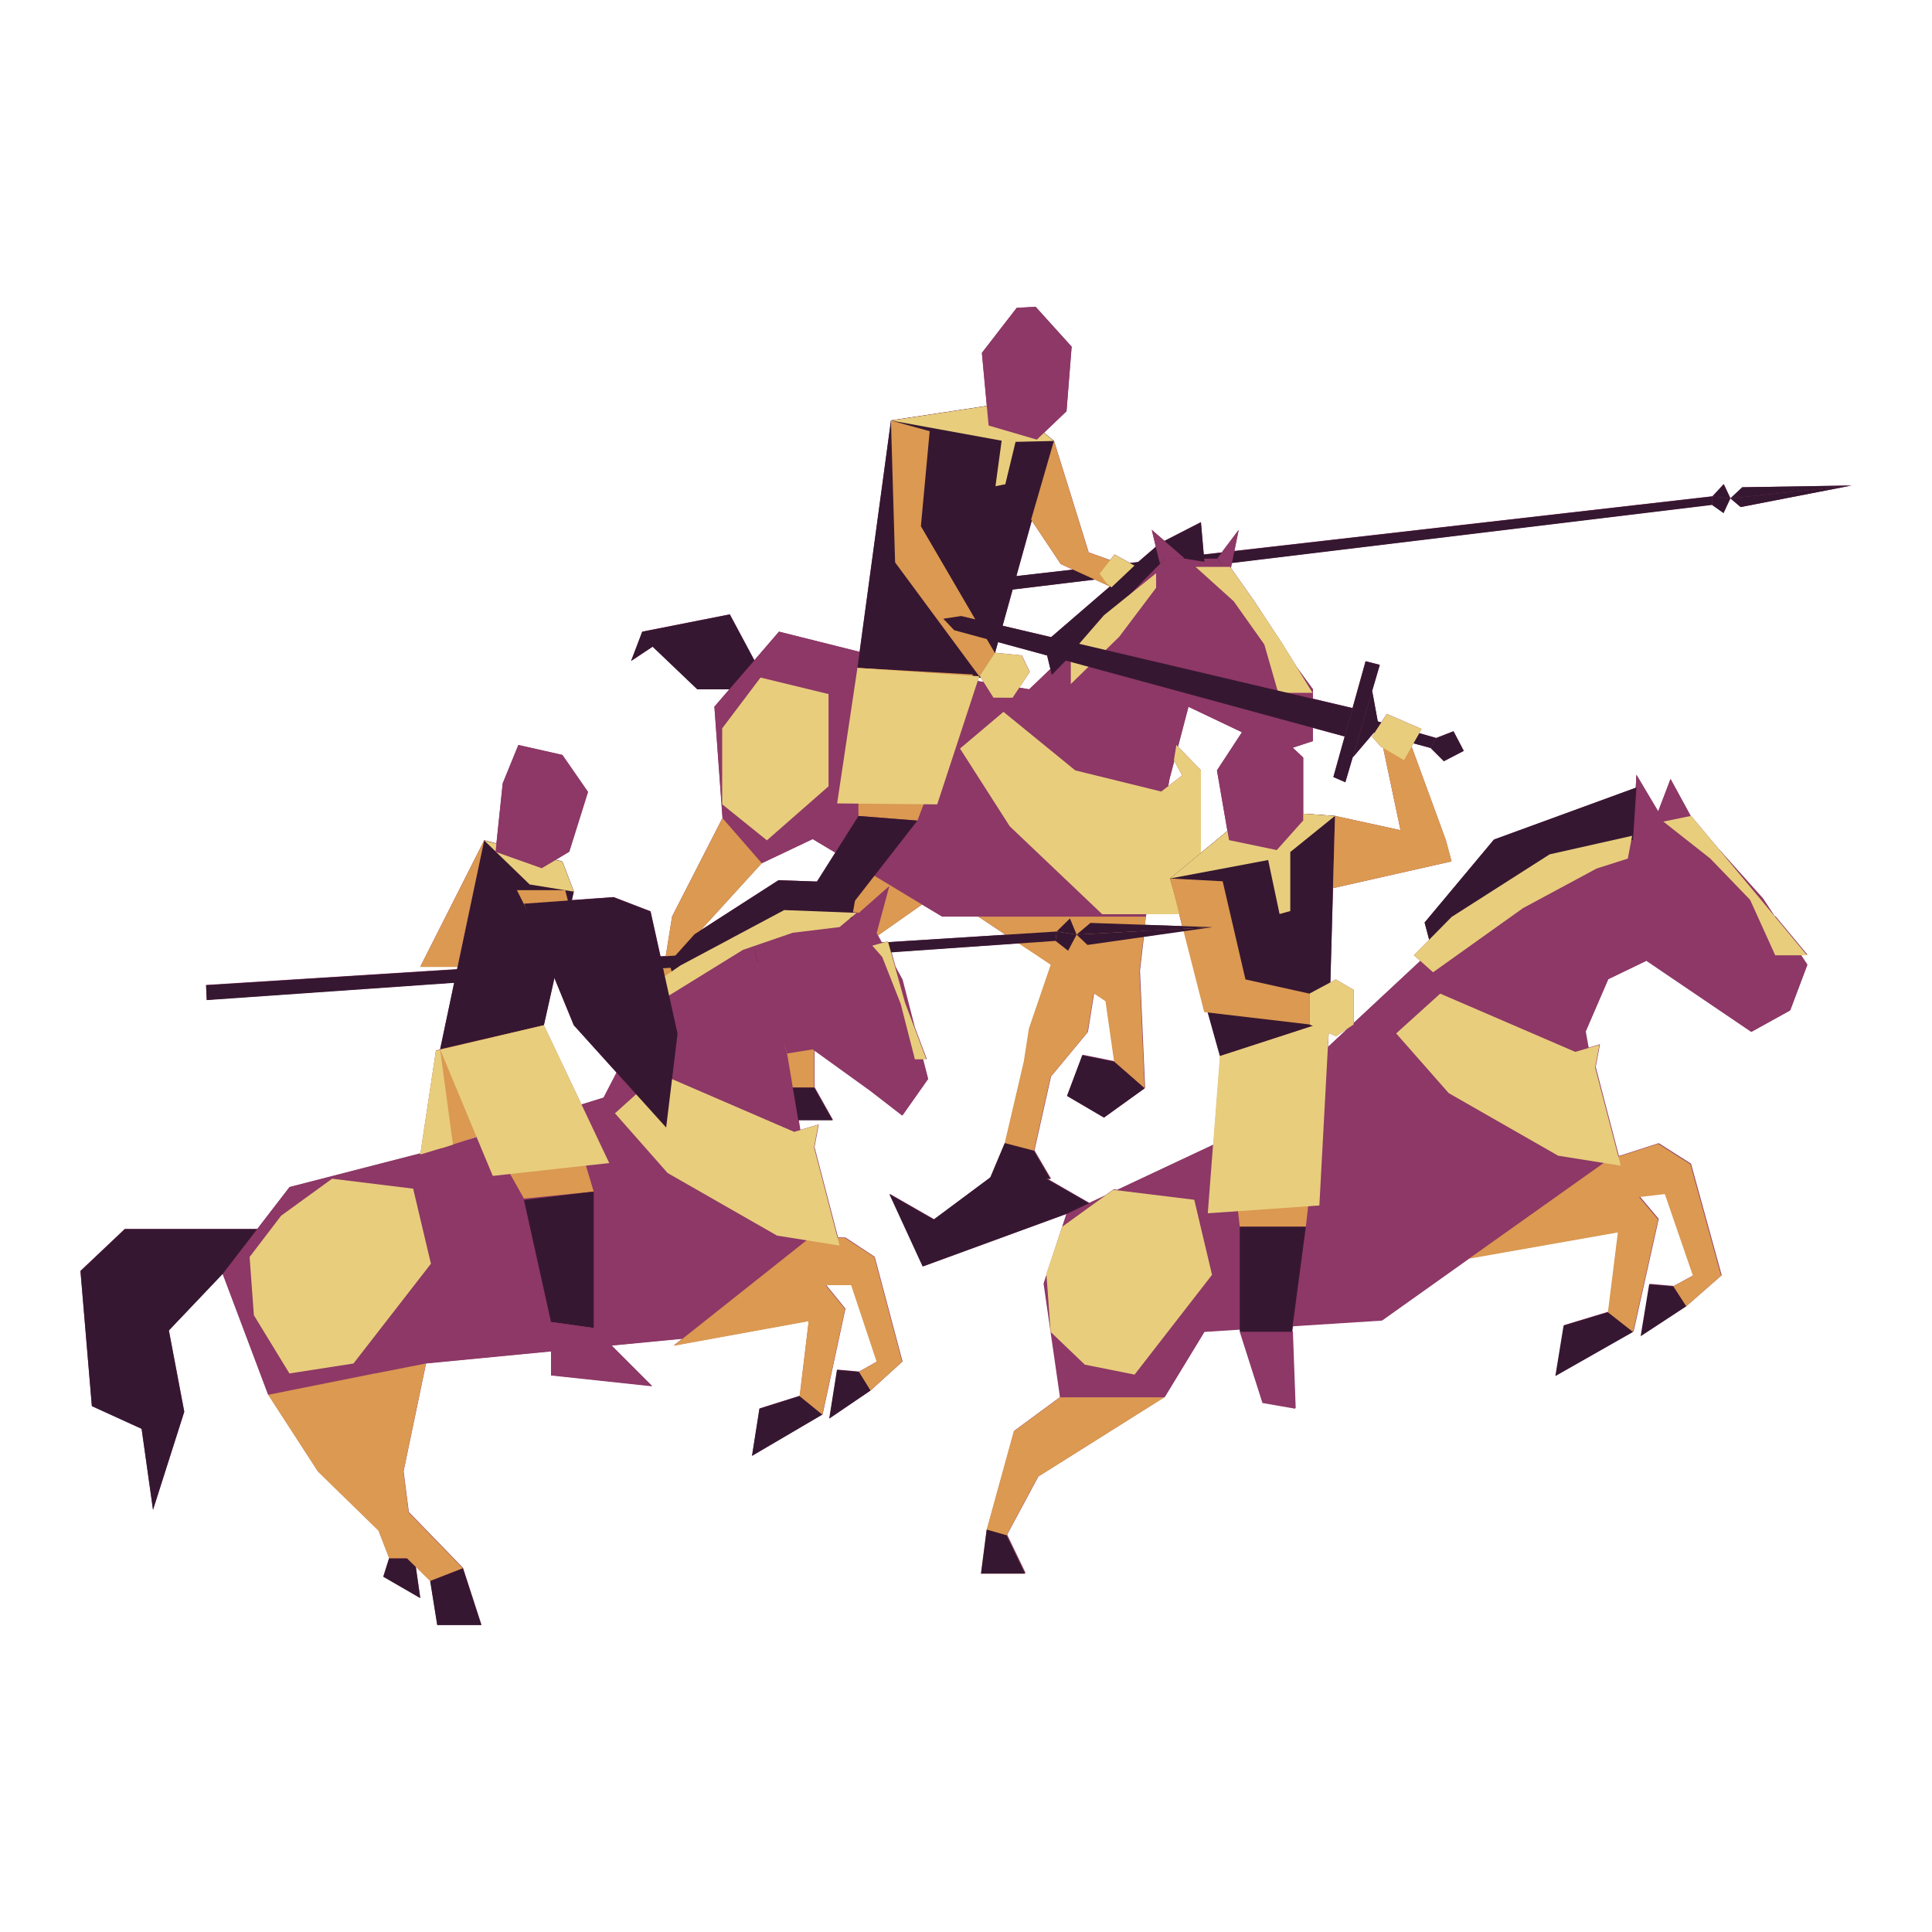 <?xml version="1.0" encoding="UTF-8"?><svg xmlns="http://www.w3.org/2000/svg" viewBox="0 0 200 200"><defs><style>.f{fill:#e8cd7d;}.g{fill:#8d3866;}.h{fill:#db9951;}.i{fill:#361731;}</style></defs><g id="a"/><g id="b"/><g id="c"/><g id="d"/><g id="e"><g><g><polygon class="g" points="191.67 50.26 180.36 50.44 179.13 51.59 180.19 52.49 191.67 50.26"/><path class="g" d="M183.74,94.88l-1.24-1.88-4.65-5.19-2.78-3.34h-.04l-2.09-3.83-1.28,3.36-2.26-3.8-.07,1.35-14.67,5.36-7.18,8.59,.47,1.78-1.58,1.6,.66,.59-6.9,6.43v-3.43l-1.84-1.08-.57,.3,.27-9.75,12.27-2.77-.59-2.21-3.54-9.67,.19-.34,1.77,.48,1.37,1.37,2.07-1.07-1.07-2.03-1.79,.69-1.75-.5,.24-.43-3.6-1.56-.58,.88-.36-.1-.58-3.17,.79-2.69-1.47-.38-1.81,6.49,.46-1.64-4.1-.97v-.98l-1.62-2.21-1.5-2.43-2.98-4.52-2.39-3.39,.11-.53,49.69-6.02,.03,.02,1.17,.83,.71-1.53-.69-1.46-1.17,1.27-49.49,5.66,.45-2.19-1.76,2.34-1.86,.21-.29-3.35-3.77,1.94-1.32-1.14,.74,3.08h0l-.32-1.33-1.83,1.58-.85,.1-1.6-.88-.45,.58-2.28-.81,.05-.02-3.58-11.51-1.03-.84,2.33-2.23,.53-6.68-3.73-4.13-1.96,.11-3.6,4.66,.51,5.49-9.92,1.5-3.25,23.96-8.35-2.09-2.55,2.96-2.54-4.75-9.06,1.79-1.16,3.03,2.23-1.48,4.62,4.41h3.33l-1.55,1.8,.84,11.52-5.22,10.2-.66,4.1-.54,.03-1.03-4.66-3.83-1.47-4.32,.31,.2-.9-1.18-3.09-.69-.19,1.4-.84,1.94-6.18-2.65-3.83-4.56-1.03-1.62,3.97-.65,6.23-1.26-.34-6.62,13.1h3.86l-.05,.25-25.98,1.64,.06,1.54,25.62-1.79-1.45,6.89,.02,.04h0l-.02-.04v.04l-.44,.1-1.6,10.64-13.55,3.49-3.34,4.34H12.92l-4.59,4.34,1.18,13.98,5.15,2.35,1.18,8.39,3.24-10.15-1.6-8.42,5.57-5.86,4.71,12.51,5.15,7.95,6.28,6.12,1.1,2.86-.61,1.91,3.83,2.21-.46-3.22,1.49,1.45,.73,4.56h4.57l-1.91-5.89-5.61-5.78-.54-4.22,2.33-11.18,12.95-1.25v2.48l10.45,1.12-4.2-4.2,7.35-.71-.91,.72,13.98-2.55-.93,7.75-4.16,1.31-.77,4.89,7.29-4.28,2.36-10.93-2.01-2.47h2.64l2.64,7.94-1.84,1.04-2.27-.2-.8,5.04,4.27-2.9,3.28-2.98-2.88-10.84-3.02-1.99-.78-.03-2.43-9.33,.44-2.35-1.9,.56-.17-1.02h3.55l-1.91-3.4v-3.83l5.83,4.2,3.28,2.54,2.65-3.76-.53-2.06h.38l-1.23-3.28-1.27-4.94-.73-1.34-.42-1.51,13.22-.92,3.31,2.21-2.26,6.6-.53,3.42-1.97,8.43-1.5,3.56-5.85,4.36-4.6-2.64,3.45,7.51,14.88-5.45,2.35-1.11-4.39-2.53h.4l-1.71-2.92,1.71-7.64,3.82-4.61,.65-4.04,1.22,.81,.89,6.25-3.29-.66-1.58,4.21,3.82,2.24,4.21-3.03-.53-12.11,.41-3.56,4.15-.59,2.14,8.37,.35,.04,1.27,4.52-.71,9.2-9.96,4.68-.37-.05-.86,.62-4,1.88-.78,2.38-1.28,3.8v.11l-.29,.92,1.7,11.77-4.79,3.53-2.8,10.15-.59,4.56h4.57l-1.91-3.97,3.24-6.03,13.1-8.24,4.12-6.77,3.68-.24v.24l2.35,7.36,3.38,.59-.29-7.95h-.05l.08-.59,9.24-.59,9.01-6.4,15.42-2.72-1.03,8.26-4.59,1.39-.85,5.21,8.04-4.56,2.6-11.64-4.83-5.73h0l2.61,3.1h2.91l2.91,8.46-2.03,1.11-2.5-.22-.88,5.37,4.71-3.09,3.62-3.17-3.18-11.55-3.34-2.12-4.12,1.33-2.4-9.22,.44-2.35-1.17,.35-.3-1.67,2.35-5.44,3.97-1.92,10.86,7.36,4-2.21,1.77-4.71-.68-1.03h.68l-3.32-4Zm-44.18,11.55l-2.09,1.95,.08-1.44,.75,.33,1.27-.84Zm-33.79-38.59l-2.76-.27,.31-1.1,5.08,1.38,.34,1.4-2.19,2.1-1.03-.17,1.09-1.63-.83-1.72Zm15.79,10.92l.81,1.51-1.43,1.1,.12-.7,.5-1.9Zm.39-1.48l1.08-4.12,5.54,2.64-2.59,3.95,1.08,6.27-2.74,2.27v-8.55l-2.38-2.46Zm-7.05-16.57l-6.08,5.24-5.03-1.18,1.04-3.75,8.5-1.03,1.56,.72Zm-13.57,9.42l.21,.02,.28,.45-.61-.1,.12-.37Zm17.29,24.76l.04-.25h3.41l.31,1.23-3.86-.13,.1-.85h0Zm20.58-18.65l-1.17,4.19,1.24,.55,1.22-4.14-.46,1.58,2.2-2.58,.06,.02-.26,.39,.89,1.02,.27,.16,1.79,8.51-6.78-1.48-3.29-.23v-5.81l-1.08-1.02,2.08-.68v-1.37l3.29,.89Zm-29.39-17.85l1.26,.58-5.86,.67,1.6-5.74,3,4.5Zm-30.95,30.97l5.27-2.5,2.34,1.4-1.9,3-3.99-.14-8.05,5.18,6.32-6.94Zm-10.15,10.87l-.03,.19-.04-.19h.07Zm-11.32,1.01l2,4.88,4.43,4.91-1.34,2.59-2.29,.71-3.9-8.21,1.09-4.88Zm-8.06,16.47l-2.16,.67,2.14-.72,.02,.05Zm42.6-20.18l-.02-.09-.42,.11h-.21l-.4-.71,4.57-3.21,2.08,1.25h3.74l2.82,1.88-12.16,.77Z"/></g><g><g><g><polygon class="i" points="98.98 61.74 98.85 60.36 177.27 51.39 177.22 52.27 98.98 61.74"/><polygon class="i" points="191.67 50.26 180.19 52.49 179.13 51.59 191.67 50.26"/><polygon class="i" points="177.22 52.27 177.25 52.29 178.42 53.12 179.13 51.59 177.27 51.39 177.22 52.27"/><polygon class="i" points="191.67 50.26 180.36 50.44 179.13 51.59 191.67 50.26"/><polygon class="i" points="177.27 51.39 178.44 50.13 179.13 51.59 177.27 51.39"/></g><polygon class="g" points="123.03 73.17 121.06 80.67 118.62 94.89 97.54 94.89 84.13 86.86 78.86 89.36 74.79 84.69 73.95 73.17 80.64 65.4 100.58 70.4 106.54 71.36 120.63 57.83 126 57.83 135.91 71.36 135.91 76.72 132.71 77.77 123.03 73.17"/><polygon class="g" points="110.46 113.45 114.28 115.69 118.49 112.66 115.33 109.9 112.04 109.24 110.46 113.45"/><polygon class="h" points="118.62 94.89 101.28 94.89 108.77 99.87 106.51 106.48 105.98 109.9 104.01 118.33 102.45 122.04 108.75 122.04 107.04 119.12 108.75 111.48 112.57 106.87 113.22 102.83 114.44 103.65 115.33 109.9 118.49 112.66 117.96 100.55 118.62 94.89"/><polygon class="h" points="74.79 84.69 69.57 94.89 68.07 104.27 70.7 104.9 72.18 96.7 78.86 89.36 74.79 84.69"/><polygon class="i" points="64.9 100.55 68.66 100.55 68.07 104.27 70.7 104.9 66.8 105.69 64.25 102.53 64.9 100.55"/><polygon class="h" points="95.45 93.64 87.44 99.27 83.25 94.89 87.94 89.1 95.45 93.64"/><polygon class="h" points="84.28 108.45 87.44 99.27 83.25 94.89 81.12 108.45 84.28 108.45"/><polygon class="i" points="86.19 115.97 84.28 112.57 81.12 112.57 79.91 115.97 86.19 115.97"/><rect class="h" x="81.12" y="108.45" width="3.16" height="4.12"/><polygon class="g" points="127.27 59.55 128.23 54.86 126 57.83 127.27 59.55"/><polygon class="g" points="122.66 57.83 119.23 54.86 120.07 58.36 120.63 57.83 122.66 57.83"/><polygon class="i" points="108.75 122.04 107.04 119.12 104.01 118.33 102.45 122.04 108.75 122.04"/><polygon class="i" points="110.46 113.45 114.28 115.69 118.49 112.66 115.33 109.9 112.04 109.24 110.46 113.45"/><polygon class="i" points="124.68 58.16 124.32 54.07 120.55 56 122.66 57.83 124.68 58.16"/><polygon class="i" points="119.65 56.61 108.09 66.58 108.88 69.87 120.07 58.36 119.65 56.61"/><polygon class="i" points="78.09 68.36 75.55 63.61 66.48 65.4 65.33 68.43 67.56 66.95 72.18 71.36 75.5 71.36 78.09 68.36"/><polygon class="f" points="103.88 73.69 111.31 79.75 120.21 81.94 122.37 80.27 121.52 78.7 121.78 77.12 124.32 79.75 124.32 94.64 114.1 94.64 104.53 85.54 99.38 77.49 103.88 73.69"/><polygon class="f" points="85.77 71.85 78.73 70.14 74.76 75.4 74.76 83.26 79.39 86.99 85.77 81.4 85.77 71.85"/><polygon class="f" points="119.68 59.34 114.28 63.69 110.85 67.64 110.85 70.81 115.86 65.92 119.68 60.85 119.68 59.34"/><polygon class="f" points="135.87 71.72 132.32 71.72 130.88 66.71 127.71 62.24 123.76 58.68 127.33 58.68 129.81 62.2 132.8 66.71 135.87 71.72"/><polygon class="i" points="109.1 45.65 104.26 41.71 92.23 43.53 88.76 69.14 102.28 70.21 109.1 45.65"/><polygon class="h" points="88.76 69.14 88.87 84.47 94.97 84.95 100.72 69.82 88.76 69.14"/><polygon class="i" points="82.98 93.78 88.87 84.47 94.97 84.95 87.79 94.16 82.98 93.78"/><polygon class="g" points="87.58 100.75 87.79 94.16 82.98 93.78 84.6 99.98 87.58 100.75"/><polygon class="f" points="109.1 45.65 105.13 45.74 104.07 50.13 103.05 50.33 103.69 45.62 92.23 43.53 104.26 41.71 109.1 45.65"/><polygon class="f" points="88.76 69.14 86.66 83.17 97.02 83.27 101.37 70.01 88.76 69.14"/><g><polygon class="h" points="112.64 57.18 112.68 57.16 109.1 45.65 106.74 53.79 109.81 58.39 115.04 60.78 116.02 58.38 112.64 57.18"/><polygon class="h" points="96.24 44.64 92.23 43.53 92.66 58.22 101.37 70.01 103.01 67.63 95.33 54.47 96.24 44.64"/></g><polygon class="f" points="105.76 67.84 103 67.58 101.41 69.95 102.84 72.22 104.82 72.23 106.6 69.56 105.76 67.84"/><polygon class="f" points="115.07 60.79 117.44 58.55 115.37 57.41 113.83 59.39 114.55 60.37 115.07 60.79"/><polygon class="g" points="101.64 36.54 105.25 31.88 107.2 31.77 110.93 35.9 110.4 42.58 107.33 45.51 102.34 44.05 101.64 36.54"/></g><g><polygon class="g" points="166.45 120.08 164.1 106.83 149.24 97.41 127.6 117.58 124.66 137.88 143.06 136.71 166.45 120.08"/><polygon class="g" points="110.39 125.67 127.6 117.58 124.66 137.88 120.54 144.65 109.73 144.65 108.03 132.88 110.39 125.67"/><polygon class="i" points="161.01 142.45 161.86 137.23 166.45 135.84 169.05 137.88 161.01 142.45"/><g><polygon class="h" points="104.94 148.18 102.14 158.34 101.55 162.9 106.12 162.9 104.2 158.93 107.44 152.89 120.54 144.65 109.73 144.65 104.94 148.18"/><polygon class="h" points="174.99 120.52 171.65 118.4 166.45 120.08 152.06 130.3 167.48 127.58 166.45 135.84 169.05 137.88 171.65 126.24 169.69 123.92 172.34 123.61 175.25 132.06 173.22 133.17 174.55 135.23 178.17 132.06 174.99 120.52"/></g><polygon class="i" points="169.84 138.32 174.55 135.23 173.22 133.17 170.72 132.96 169.84 138.32"/><polygon class="g" points="149.24 97.41 161.16 87.85 169.05 86.91 170.43 99.47 166.45 101.39 164.1 106.83 149.24 97.41"/><polygon class="g" points="181.29 106.83 170.43 99.47 169.05 86.91 169.4 80.2 171.65 83.99 172.93 80.64 175.25 84.91 182.49 93 187.06 99.92 185.29 104.62 181.29 106.83"/><polygon class="i" points="112.74 124.56 104.94 120.08 96.66 126.24 92.06 123.61 95.51 131.11 110.39 125.67 112.74 124.56"/><polygon class="i" points="106.12 162.9 104.2 158.93 102.14 158.34 101.55 162.9 106.12 162.9"/><polyline class="i" points="169.05 86.91 169.4 81.52 154.65 86.91 147.47 95.5 148.37 98.89 169.05 86.91"/><polygon class="i" points="138.2 84.46 129.66 83.87 121.13 90.94 126.28 109.33 137.61 105.65 138.2 84.46"/><polygon class="h" points="126.28 109.33 128.34 126.99 135.18 126.99 137.61 105.65 126.28 109.33"/><polygon class="i" points="128.34 137.88 128.34 126.99 135.18 126.99 133.73 137.88 128.34 137.88"/><polygon class="g" points="134.08 145.83 133.78 137.88 128.34 137.88 130.69 145.24 134.08 145.83"/><g><polygon class="i" points="138.03 80.44 141.37 68.46 142.84 68.83 139.27 80.98 138.03 80.44"/><polygon class="i" points="148.68 76.4 142.63 74.68 142.05 71.52 140.02 78.43 142.22 75.84 148.1 77.43 148.68 76.4"/><polygon class="i" points="140.02 73.31 99.5 63.77 97.65 64.05 98.78 65.24 139.2 76.24 140.02 73.31"/><polygon class="i" points="150.47 75.7 148.68 76.4 148.1 77.43 149.47 78.8 151.53 77.73 150.47 75.7"/></g><polygon class="f" points="138.2 84.46 133.57 88.2 133.57 94.31 132.46 94.62 131.28 89.03 121.13 90.94 129.66 83.87 138.2 84.46"/><polygon class="f" points="168.96 86.52 160.42 88.44 150.27 94.92 146.37 98.88 148.35 100.65 157.66 94.01 165.28 89.91 168.51 88.88 168.96 86.52"/><polygon class="f" points="187.06 98.89 183.77 98.89 181.17 93.15 177.05 88.88 172.19 85.05 175.06 84.46 182.05 92.85 187.06 98.89"/><polygon class="f" points="149.09 102.86 144.53 106.98 149.97 113.16 161.3 119.64 167.78 120.67 165.13 110.51 165.57 108.16 163.07 108.89 149.09 102.86"/><polygon class="f" points="123.63 124.2 115.24 123.17 109.96 126.99 108.32 131.85 108.76 137.88 112.3 141.27 117.45 142.3 125.47 131.97 123.63 124.2"/><polygon class="f" points="126.28 109.33 125.03 125.6 136.58 124.79 137.61 105.65 126.28 109.33"/><g><polygon class="h" points="149.68 86.97 145.85 76.52 143.06 76.81 144.98 85.94 138.2 84.46 137.99 91.94 150.27 89.17 149.68 86.97"/><polygon class="h" points="126.57 91.23 121.13 90.94 124.66 104.77 135.55 106.05 135.55 102.86 128.93 101.39 126.57 91.23"/></g><polygon class="f" points="138.29 101.39 135.55 102.86 135.55 106.05 138.29 107.28 140.13 106.05 140.13 102.47 138.29 101.39"/><polygon class="f" points="145.34 78.69 147.17 75.47 143.57 73.91 142.03 76.25 142.92 77.27 145.34 78.69"/><polygon class="g" points="125.98 79.75 129.11 74.97 130.99 74.72 134.91 78.43 134.91 84.93 132.17 88 127.23 86.97 125.98 79.75"/></g><g><g><polygon class="i" points="21.4 103.53 21.33 101.99 109.38 96.43 109.27 97.4 21.4 103.53"/><polygon class="i" points="125.52 95.98 112.57 97.82 111.45 96.75 125.52 95.98"/><polygon class="i" points="109.27 97.4 109.31 97.43 110.57 98.42 111.45 96.75 109.38 96.43 109.27 97.4"/><polygon class="i" points="125.52 95.98 112.88 95.54 111.45 96.75 125.52 95.98"/><polygon class="i" points="109.38 96.43 110.76 95.08 111.45 96.75 109.38 96.43"/></g><g><polygon class="g" points="83.38 120.4 62.49 113.63 45.42 118.93 29.96 122.91 23.05 131.88 27.76 144.39 44.09 141.15 71.61 138.5 85.15 131.59 83.38 120.4"/><polygon class="g" points="83.38 120.4 81.48 109.06 77.06 95.09 68.81 101.42 62.49 113.63 83.38 120.4"/><polygon class="g" points="93.39 115.49 96.04 111.72 93.39 101.45 90.75 96.59 92.07 91.71 88.91 94.5 82.35 93.33 77.06 95.09 81.48 109.06 84.12 108.63 90.11 112.95 93.39 115.49"/><polygon class="i" points="40.28 161.31 39.68 163.23 43.5 165.44 42.91 161.31 40.28 161.31"/><polygon class="i" points="77.84 150.72 78.61 145.83 82.77 144.52 85.13 146.44 77.84 150.72"/><polygon class="h" points="90.51 130.13 87.48 128.15 84 128 69.73 139.32 83.71 136.77 82.77 144.52 85.13 146.44 87.48 135.51 85.47 133.04 88.11 133.04 90.75 140.97 88.91 142.02 90.11 143.95 93.39 140.97 90.51 130.13"/><polygon class="i" points="85.84 146.85 90.11 143.95 88.91 142.02 86.64 141.81 85.84 146.85"/><polygon class="h" points="47.92 162.35 42.3 156.56 41.76 152.34 44.09 141.15 38.79 142.19 38.79 142.18 27.76 144.39 32.91 152.34 39.18 158.46 40.28 161.31 42.12 161.31 44.53 163.67 47.92 162.35"/><polygon class="i" points="49.83 168.23 47.92 162.35 44.53 163.67 45.26 168.23 49.83 168.23"/><polygon class="f" points="95.89 109.66 94.71 109.66 93.24 103.92 91.33 99.07 90.3 97.89 91.92 97.45 93.68 103.77 95.89 109.66"/><polygon class="f" points="68.23 111.13 63.66 115.25 69.11 121.43 80.44 127.91 86.91 128.94 84.27 118.78 84.71 116.43 82.21 117.17 68.23 111.13"/><polygon class="f" points="42.77 123.05 34.38 122.02 29.1 125.85 25.84 130.12 26.28 136.15 29.96 142.18 36.59 141.15 44.61 130.82 42.77 123.05"/><polygon class="i" points="88.18 95.09 88.83 91.41 80.59 91.12 71.9 96.71 69.26 99.65 69.7 101.13 77.06 96.82 81.37 95.09 88.18 95.09"/><polygon class="i" points="26.62 127.24 12.92 127.24 8.33 131.59 9.51 145.57 14.66 147.92 15.84 156.31 19.07 146.16 17.48 137.74 23.05 131.88 26.62 127.24"/><polygon class="f" points="88.68 94.5 81.18 94.21 70.43 99.95 67.2 102.16 68.81 103.33 76.91 98.33 82.06 96.56 86.91 95.97 88.68 94.5"/></g><polygon class="i" points="59.4 92.3 58.22 89.21 50.12 87 45.56 108.63 56.31 106.13 59.4 92.3"/><polygon class="h" points="43.5 100.1 50.12 87 47.36 100.1 43.5 100.1"/><polygon class="h" points="45.56 108.63 54.24 124.08 61.46 123.35 56.31 106.13 45.56 108.63"/><polygon class="i" points="57.04 136.85 54.24 124.22 61.46 123.35 61.46 137.47 57.04 136.85"/><polygon class="h" points="45.56 108.63 45.71 118.88 50.27 117.34 45.56 108.63"/><polygon class="f" points="50.12 87 54.83 91.56 59.4 92.3 58.22 89.21 50.12 87"/><polygon class="g" points="51.3 88.18 52.04 81.11 53.66 77.14 58.22 78.17 60.87 81.99 58.93 88.18 56.08 89.88 51.3 88.18"/><polygon class="f" points="56.31 106.13 63.07 120.4 51.01 121.73 45.56 108.63 46.89 118.49 43.5 119.52 45.12 108.78 56.31 106.13"/><polygon class="h" points="58.51 92.15 53.51 92.15 59.4 103.88 60.87 101.26 58.51 92.15"/><polygon class="i" points="67.34 94.36 63.52 92.88 54.24 93.55 59.4 106.13 68.96 116.72 70.14 107.01 67.34 94.36"/><polygon class="g" points="57.04 136.85 57.04 142.39 67.49 143.51 61.46 137.47 57.04 136.85"/></g></g></g></g></svg>